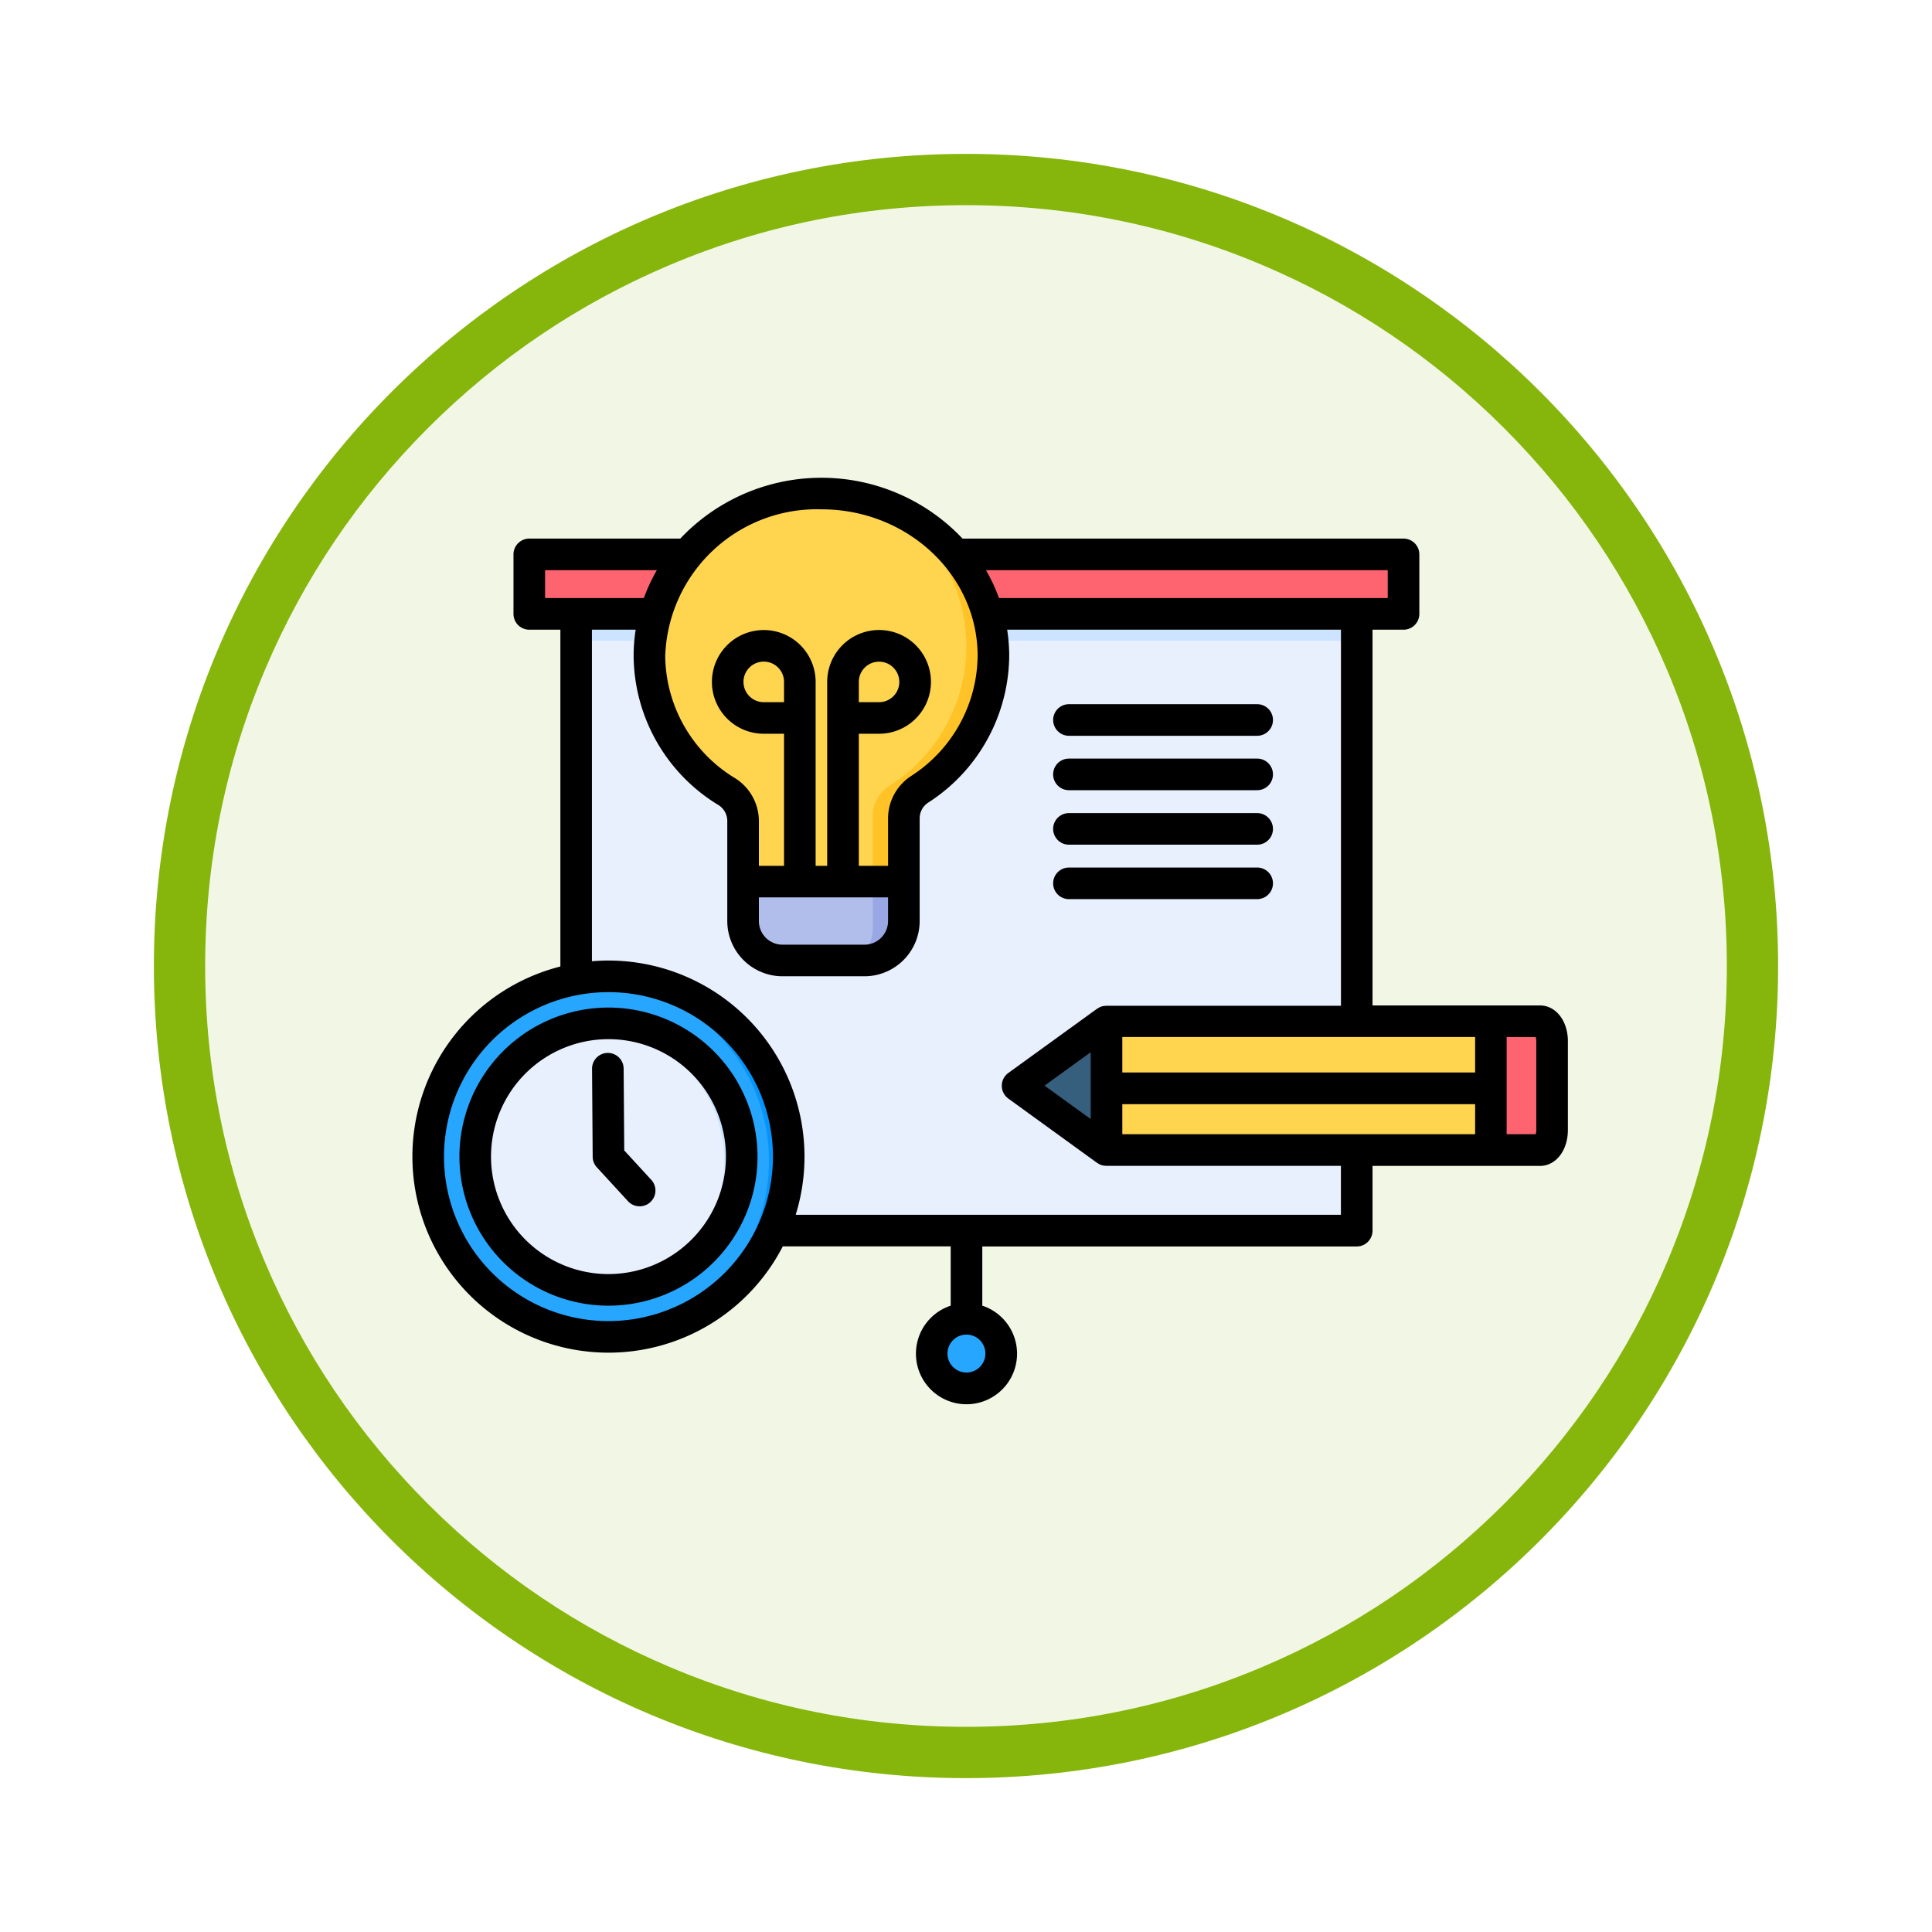 <svg xmlns="http://www.w3.org/2000/svg" xmlns:xlink="http://www.w3.org/1999/xlink" width="113" height="113" viewBox="0 0 113 113">
  <defs>
    <filter id="Trazado_982547" x="0" y="0" width="113" height="113" filterUnits="userSpaceOnUse">
      <feOffset dy="3" input="SourceAlpha"/>
      <feGaussianBlur stdDeviation="3" result="blur"/>
      <feFlood flood-opacity="0.161"/>
      <feComposite operator="in" in2="blur"/>
      <feComposite in="SourceGraphic"/>
    </filter>
  </defs>
  <g id="Grupo_1177683" data-name="Grupo 1177683" transform="translate(-1112 -1163.623)">
    <g id="Grupo_1177337" data-name="Grupo 1177337" transform="translate(318.51 -325.812)">
      <g id="Grupo_1176922" data-name="Grupo 1176922" transform="translate(802.49 1495.435)">
        <g id="Grupo_1172322" data-name="Grupo 1172322" transform="translate(0 0)">
          <g id="Grupo_1164700" data-name="Grupo 1164700">
            <g id="Grupo_1160931" data-name="Grupo 1160931">
              <g id="Grupo_1160749" data-name="Grupo 1160749">
                <g id="Grupo_1158891" data-name="Grupo 1158891">
                  <g id="Grupo_1157406" data-name="Grupo 1157406">
                    <g id="Grupo_1155793" data-name="Grupo 1155793">
                      <g id="Grupo_1154704" data-name="Grupo 1154704">
                        <g id="Grupo_1150790" data-name="Grupo 1150790">
                          <g id="Grupo_1154214" data-name="Grupo 1154214">
                            <g id="Grupo_1152583" data-name="Grupo 1152583">
                              <g id="Grupo_1146973" data-name="Grupo 1146973">
                                <g id="Grupo_1146954" data-name="Grupo 1146954">
                                  <g transform="matrix(1, 0, 0, 1, -9, -6)" filter="url(#Trazado_982547)">
                                    <g id="Trazado_982547-2" data-name="Trazado 982547" transform="translate(9 6)" fill="#f2f7e5">
                                      <path d="M 47.5 93.5 C 41.289 93.5 35.265 92.284 29.595 89.886 C 24.118 87.569 19.198 84.252 14.973 80.027 C 10.748 75.802 7.431 70.882 5.114 65.405 C 2.716 59.735 1.5 53.711 1.5 47.5 C 1.5 41.289 2.716 35.265 5.114 29.595 C 7.431 24.118 10.748 19.198 14.973 14.973 C 19.198 10.748 24.118 7.431 29.595 5.114 C 35.265 2.716 41.289 1.5 47.5 1.5 C 53.711 1.5 59.735 2.716 65.405 5.114 C 70.882 7.431 75.802 10.748 80.027 14.973 C 84.252 19.198 87.569 24.118 89.886 29.595 C 92.284 35.265 93.5 41.289 93.5 47.5 C 93.5 53.711 92.284 59.735 89.886 65.405 C 87.569 70.882 84.252 75.802 80.027 80.027 C 75.802 84.252 70.882 87.569 65.405 89.886 C 59.735 92.284 53.711 93.5 47.5 93.5 Z" stroke="none"/>
                                      <path d="M 47.5 3 C 41.491 3 35.664 4.176 30.18 6.496 C 24.881 8.737 20.122 11.946 16.034 16.034 C 11.946 20.121 8.737 24.881 6.496 30.179 C 4.176 35.664 3 41.491 3 47.5 C 3 53.509 4.176 59.336 6.496 64.82 C 8.737 70.119 11.946 74.878 16.034 78.966 C 20.122 83.054 24.881 86.263 30.18 88.504 C 35.664 90.824 41.491 92 47.5 92 C 53.509 92 59.336 90.824 64.821 88.504 C 70.119 86.263 74.878 83.054 78.966 78.966 C 83.054 74.878 86.263 70.119 88.504 64.82 C 90.824 59.336 92 53.509 92 47.5 C 92 41.491 90.824 35.664 88.504 30.179 C 86.263 24.881 83.054 20.121 78.966 16.034 C 74.878 11.946 70.119 8.737 64.821 6.496 C 59.336 4.176 53.509 3 47.5 3 M 47.5 0 C 73.734 0 95 21.266 95 47.5 C 95 73.733 73.734 95 47.5 95 C 21.266 95 7.62939453125e-06 73.733 7.62939453125e-06 47.5 C 7.62939453125e-06 21.266 21.266 0 47.5 0 Z" stroke="none" fill="#86b60c"/>
                                    </g>
                                  </g>
                                </g>
                              </g>
                            </g>
                          </g>
                        </g>
                      </g>
                    </g>
                  </g>
                </g>
              </g>
            </g>
          </g>
        </g>
      </g>
    </g>
    <g id="project_17931487" transform="translate(1135.621 1140.41)">
      <g id="Grupo_1201603" data-name="Grupo 1201603" transform="translate(1.095 51.95)">
        <g id="Grupo_1201588" data-name="Grupo 1201588" transform="translate(8.738 7.109)">
          <path id="Trazado_1045871" data-name="Trazado 1045871" d="M71.065,110.912h46.113V147.34H71.065Z" transform="translate(-71.065 -110.912)" fill="#e8f0fe" fill-rule="evenodd"/>
        </g>
        <g id="Grupo_1201589" data-name="Grupo 1201589" transform="translate(8.738 7.109)">
          <path id="Trazado_1045872" data-name="Trazado 1045872" d="M71.065,110.912h46.113v1.636H71.065Z" transform="translate(-71.065 -110.912)" fill="#cce4ff" fill-rule="evenodd"/>
        </g>
        <g id="Grupo_1201590" data-name="Grupo 1201590" transform="translate(5.971 3.594)">
          <path id="Trazado_1045873" data-name="Trazado 1045873" d="M50.148,84.337h51.646v3.515H50.148Z" transform="translate(-50.148 -84.337)" fill="#fe646f" fill-rule="evenodd"/>
        </g>
        <g id="Grupo_1201591" data-name="Grupo 1201591" transform="translate(29.742 48.532)">
          <path id="Trazado_1045874" data-name="Trazado 1045874" d="M231.935,428.226a2.052,2.052,0,1,0-2.052-2.052A2.056,2.056,0,0,0,231.935,428.226Z" transform="translate(-229.883 -424.122)" fill="#26a6fe" fill-rule="evenodd"/>
        </g>
        <g id="Grupo_1201592" data-name="Grupo 1201592" transform="translate(34.817 31.17)">
          <path id="Trazado_1045875" data-name="Trazado 1045875" d="M299.115,300.457h-25.6l-5.253-3.806,5.253-3.806h25.6c.393,0,.718.533.718,1.187v5.242C299.833,299.925,299.508,300.457,299.115,300.457Z" transform="translate(-268.258 -292.846)" fill="#ffd54f" fill-rule="evenodd"/>
        </g>
        <g id="Grupo_1201593" data-name="Grupo 1201593" transform="translate(0 28.521)">
          <path id="Trazado_1045876" data-name="Trazado 1045876" d="M15.65,294.115A10.65,10.65,0,1,0,5,283.465a10.671,10.671,0,0,0,10.65,10.65Z" transform="translate(-5 -272.815)" fill="#26a6fe" fill-rule="evenodd"/>
        </g>
        <g id="Grupo_1201594" data-name="Grupo 1201594" transform="translate(2.778 31.295)">
          <path id="Trazado_1045877" data-name="Trazado 1045877" d="M33.874,309.538A7.874,7.874,0,1,0,26,301.666,7.889,7.889,0,0,0,33.874,309.538Z" transform="translate(-26.002 -293.79)" fill="#e8f0fe" fill-rule="evenodd"/>
        </g>
        <g id="Grupo_1201595" data-name="Grupo 1201595" transform="translate(13.065 0)">
          <path id="Trazado_1045878" data-name="Trazado 1045878" d="M118.817,76.366v3.726h-9.5V76.521a2.038,2.038,0,0,0-1.005-1.772,9.467,9.467,0,0,1-4.527-7.989c0-5.3,4.55-9.6,10.162-9.6s10.162,4.3,10.162,9.6a9.442,9.442,0,0,1-4.331,7.861A2.037,2.037,0,0,0,118.817,76.366Z" transform="translate(-103.783 -57.164)" fill="#ffd54f" fill-rule="evenodd"/>
        </g>
        <g id="Grupo_1201596" data-name="Grupo 1201596" transform="translate(18.597 22.928)">
          <path id="Trazado_1045879" data-name="Trazado 1045879" d="M145.615,230.526h9.5v2.328a2.337,2.337,0,0,1-2.332,2.328h-4.837a2.337,2.337,0,0,1-2.332-2.328v-2.328Z" transform="translate(-145.615 -230.526)" fill="#b1beeb" fill-rule="evenodd"/>
        </g>
        <g id="Grupo_1201597" data-name="Grupo 1201597" transform="translate(26.33 0.578)">
          <path id="Trazado_1045880" data-name="Trazado 1045880" d="M205.849,80.159v3.726H204.08V79.966a2.107,2.107,0,0,1,.994-1.8,9.626,9.626,0,0,0-.62-16.628,9.641,9.641,0,0,1,6.685,9.017,9.442,9.442,0,0,1-4.331,7.861A2.037,2.037,0,0,0,205.849,80.159Z" transform="translate(-204.08 -61.535)" fill="#ffc328" fill-rule="evenodd"/>
        </g>
        <g id="Grupo_1201598" data-name="Grupo 1201598" transform="translate(25.362 22.928)">
          <path id="Trazado_1045881" data-name="Trazado 1045881" d="M197.732,230.526H199.5v2.328a2.337,2.337,0,0,1-2.332,2.328h-.4a2.763,2.763,0,0,0,.967-2.1v-2.555Z" transform="translate(-196.764 -230.526)" fill="#99a8e5" fill-rule="evenodd"/>
        </g>
        <g id="Grupo_1201599" data-name="Grupo 1201599" transform="translate(34.817 31.171)">
          <path id="Trazado_1045882" data-name="Trazado 1045882" d="M273.511,292.847l-5.253,3.806,5.253,3.806v-7.611Z" transform="translate(-268.258 -292.847)" fill="#365e7d" fill-rule="evenodd"/>
        </g>
        <g id="Grupo_1201600" data-name="Grupo 1201600" transform="translate(62.776 31.171)">
          <path id="Trazado_1045883" data-name="Trazado 1045883" d="M479.654,292.847v7.611h2.9c.393,0,.718-.533.718-1.183v-5.242c0-.654-.325-1.187-.718-1.187Z" transform="translate(-479.654 -292.847)" fill="#fe646f" fill-rule="evenodd"/>
        </g>
        <g id="Grupo_1201601" data-name="Grupo 1201601" transform="translate(10.128 28.517)">
          <path id="Trazado_1045884" data-name="Trazado 1045884" d="M82.1,272.787a10.652,10.652,0,0,1,0,21.3c-.174,0-.348,0-.521-.015a10.649,10.649,0,0,0,0-21.273C81.754,272.795,81.928,272.787,82.1,272.787Z" transform="translate(-81.58 -272.787)" fill="#0593fc" fill-rule="evenodd"/>
        </g>
        <g id="Grupo_1201602" data-name="Grupo 1201602" transform="translate(10.211 31.295)">
          <path id="Trazado_1045885" data-name="Trazado 1045885" d="M82.646,293.79a7.874,7.874,0,0,1,0,15.748c-.147,0-.295,0-.438-.011a7.873,7.873,0,0,0,0-15.721C82.352,293.8,82.5,293.79,82.646,293.79Z" transform="translate(-82.208 -293.79)" fill="#cce4ff" fill-rule="evenodd"/>
        </g>
      </g>
      <path id="Trazado_1045886" data-name="Trazado 1045886" d="M37.977,65.321A.924.924,0,0,1,38.9,64.4H49.909a.924.924,0,1,1,0,1.848H38.9A.924.924,0,0,1,37.977,65.321ZM38.9,69.43H49.909a.924.924,0,1,0,0-1.848H38.9a.924.924,0,1,0,0,1.848Zm0,3.188H49.909a.924.924,0,1,0,0-1.848H38.9a.924.924,0,1,0,0,1.848Zm0,3.184H49.909a.924.924,0,1,0,0-1.848H38.9a.924.924,0,1,0,0,1.848Zm29.182,8.314v5.19c0,1.195-.7,2.1-1.635,2.1H56.656v3.787a.924.924,0,0,1-.924.924h-21.9v3.463a2.957,2.957,0,1,1-1.848,0V96.112H22.163A11.468,11.468,0,1,1,9.155,79.743v-19.7H7.336a.924.924,0,0,1-.924-.924v-3.48a.924.924,0,0,1,.924-.924h8.832a11.353,11.353,0,0,1,16.509,0H58.47a.924.924,0,0,1,.924.924v3.48a.924.924,0,0,1-.924.924H56.656V82.02h9.792C67.38,82.02,68.083,82.921,68.083,84.116ZM34.014,102.383A1.109,1.109,0,1,0,32.9,103.49,1.111,1.111,0,0,0,34.014,102.383Zm28.643-12.83V87.794H42.022v1.758Zm-22.484-.887V84.755l-2.7,1.955Zm22.484-4.8H42.022v2.077H62.657ZM34.047,56.562a10.117,10.117,0,0,1,.762,1.631H57.546V56.562ZM15.287,61.579a8.448,8.448,0,0,0,4.051,7.128,2.961,2.961,0,0,1,1.427,2.537v2.612h1.471V66.129H21.05A3.033,3.033,0,1,1,24.084,63.1V73.856h.677V63.1A3.034,3.034,0,1,1,27.8,66.129H26.61v7.727h1.71V71.091a2.967,2.967,0,0,1,1.363-2.5,8.449,8.449,0,0,0,3.876-7.013c0-4.729-4.1-8.576-9.137-8.576a8.878,8.878,0,0,0-9.134,8.576Zm5.478,15.506a1.382,1.382,0,0,0,1.381,1.381h4.793a1.382,1.382,0,0,0,1.381-1.381V75.7H20.765v1.381ZM22.236,63.1a1.186,1.186,0,1,0-1.186,1.182h1.186Zm5.56,1.182A1.184,1.184,0,1,0,26.61,63.1v1.182ZM8.26,58.193h5.777a10.116,10.116,0,0,1,.761-1.631H8.26ZM21.588,90.862a9.62,9.62,0,1,0-9.62,9.62A9.631,9.631,0,0,0,21.588,90.862Zm33.219.539H41.1a.927.927,0,0,1-.131-.01l-.026,0a.9.9,0,0,1-.127-.031l-.006,0a.936.936,0,0,1-.119-.049l-.016-.008a.929.929,0,0,1-.11-.067l-.008,0-5.2-3.768a.924.924,0,0,1,0-1.5l5.2-3.764.008,0a.929.929,0,0,1,.11-.067l.016-.008a.9.9,0,0,1,.119-.049l.006,0a.917.917,0,0,1,.127-.03l.026,0a.928.928,0,0,1,.131-.01h13.71V60.042H35.286a9.938,9.938,0,0,1,.12,1.538,10.291,10.291,0,0,1-4.7,8.553,1.1,1.1,0,0,0-.537.958v5.994a3.233,3.233,0,0,1-3.229,3.229H22.146a3.233,3.233,0,0,1-3.229-3.229V71.244a1.1,1.1,0,0,0-.565-.973,10.286,10.286,0,0,1-4.913-8.691,9.939,9.939,0,0,1,.12-1.538H11V79.435c.318-.027.64-.041.965-.041a11.471,11.471,0,0,1,10.953,14.87H54.807V91.4Zm11.427-7.285a.884.884,0,0,0-.033-.247h-1.7v5.684h1.7a.885.885,0,0,0,.033-.247ZM20.686,90.862a8.718,8.718,0,1,1-8.718-8.718A8.728,8.728,0,0,1,20.686,90.862Zm-1.848,0a6.87,6.87,0,1,0-6.87,6.87A6.877,6.877,0,0,0,18.838,90.862ZM12.89,90.5l-.035-4.785a.924.924,0,0,0-.924-.918h-.007a.924.924,0,0,0-.917.931l.037,5.141a.924.924,0,0,0,.244.619L13.11,93.47a.924.924,0,0,0,1.361-1.251Z" transform="translate(0 0)"/>
    </g>
  </g>
</svg>
